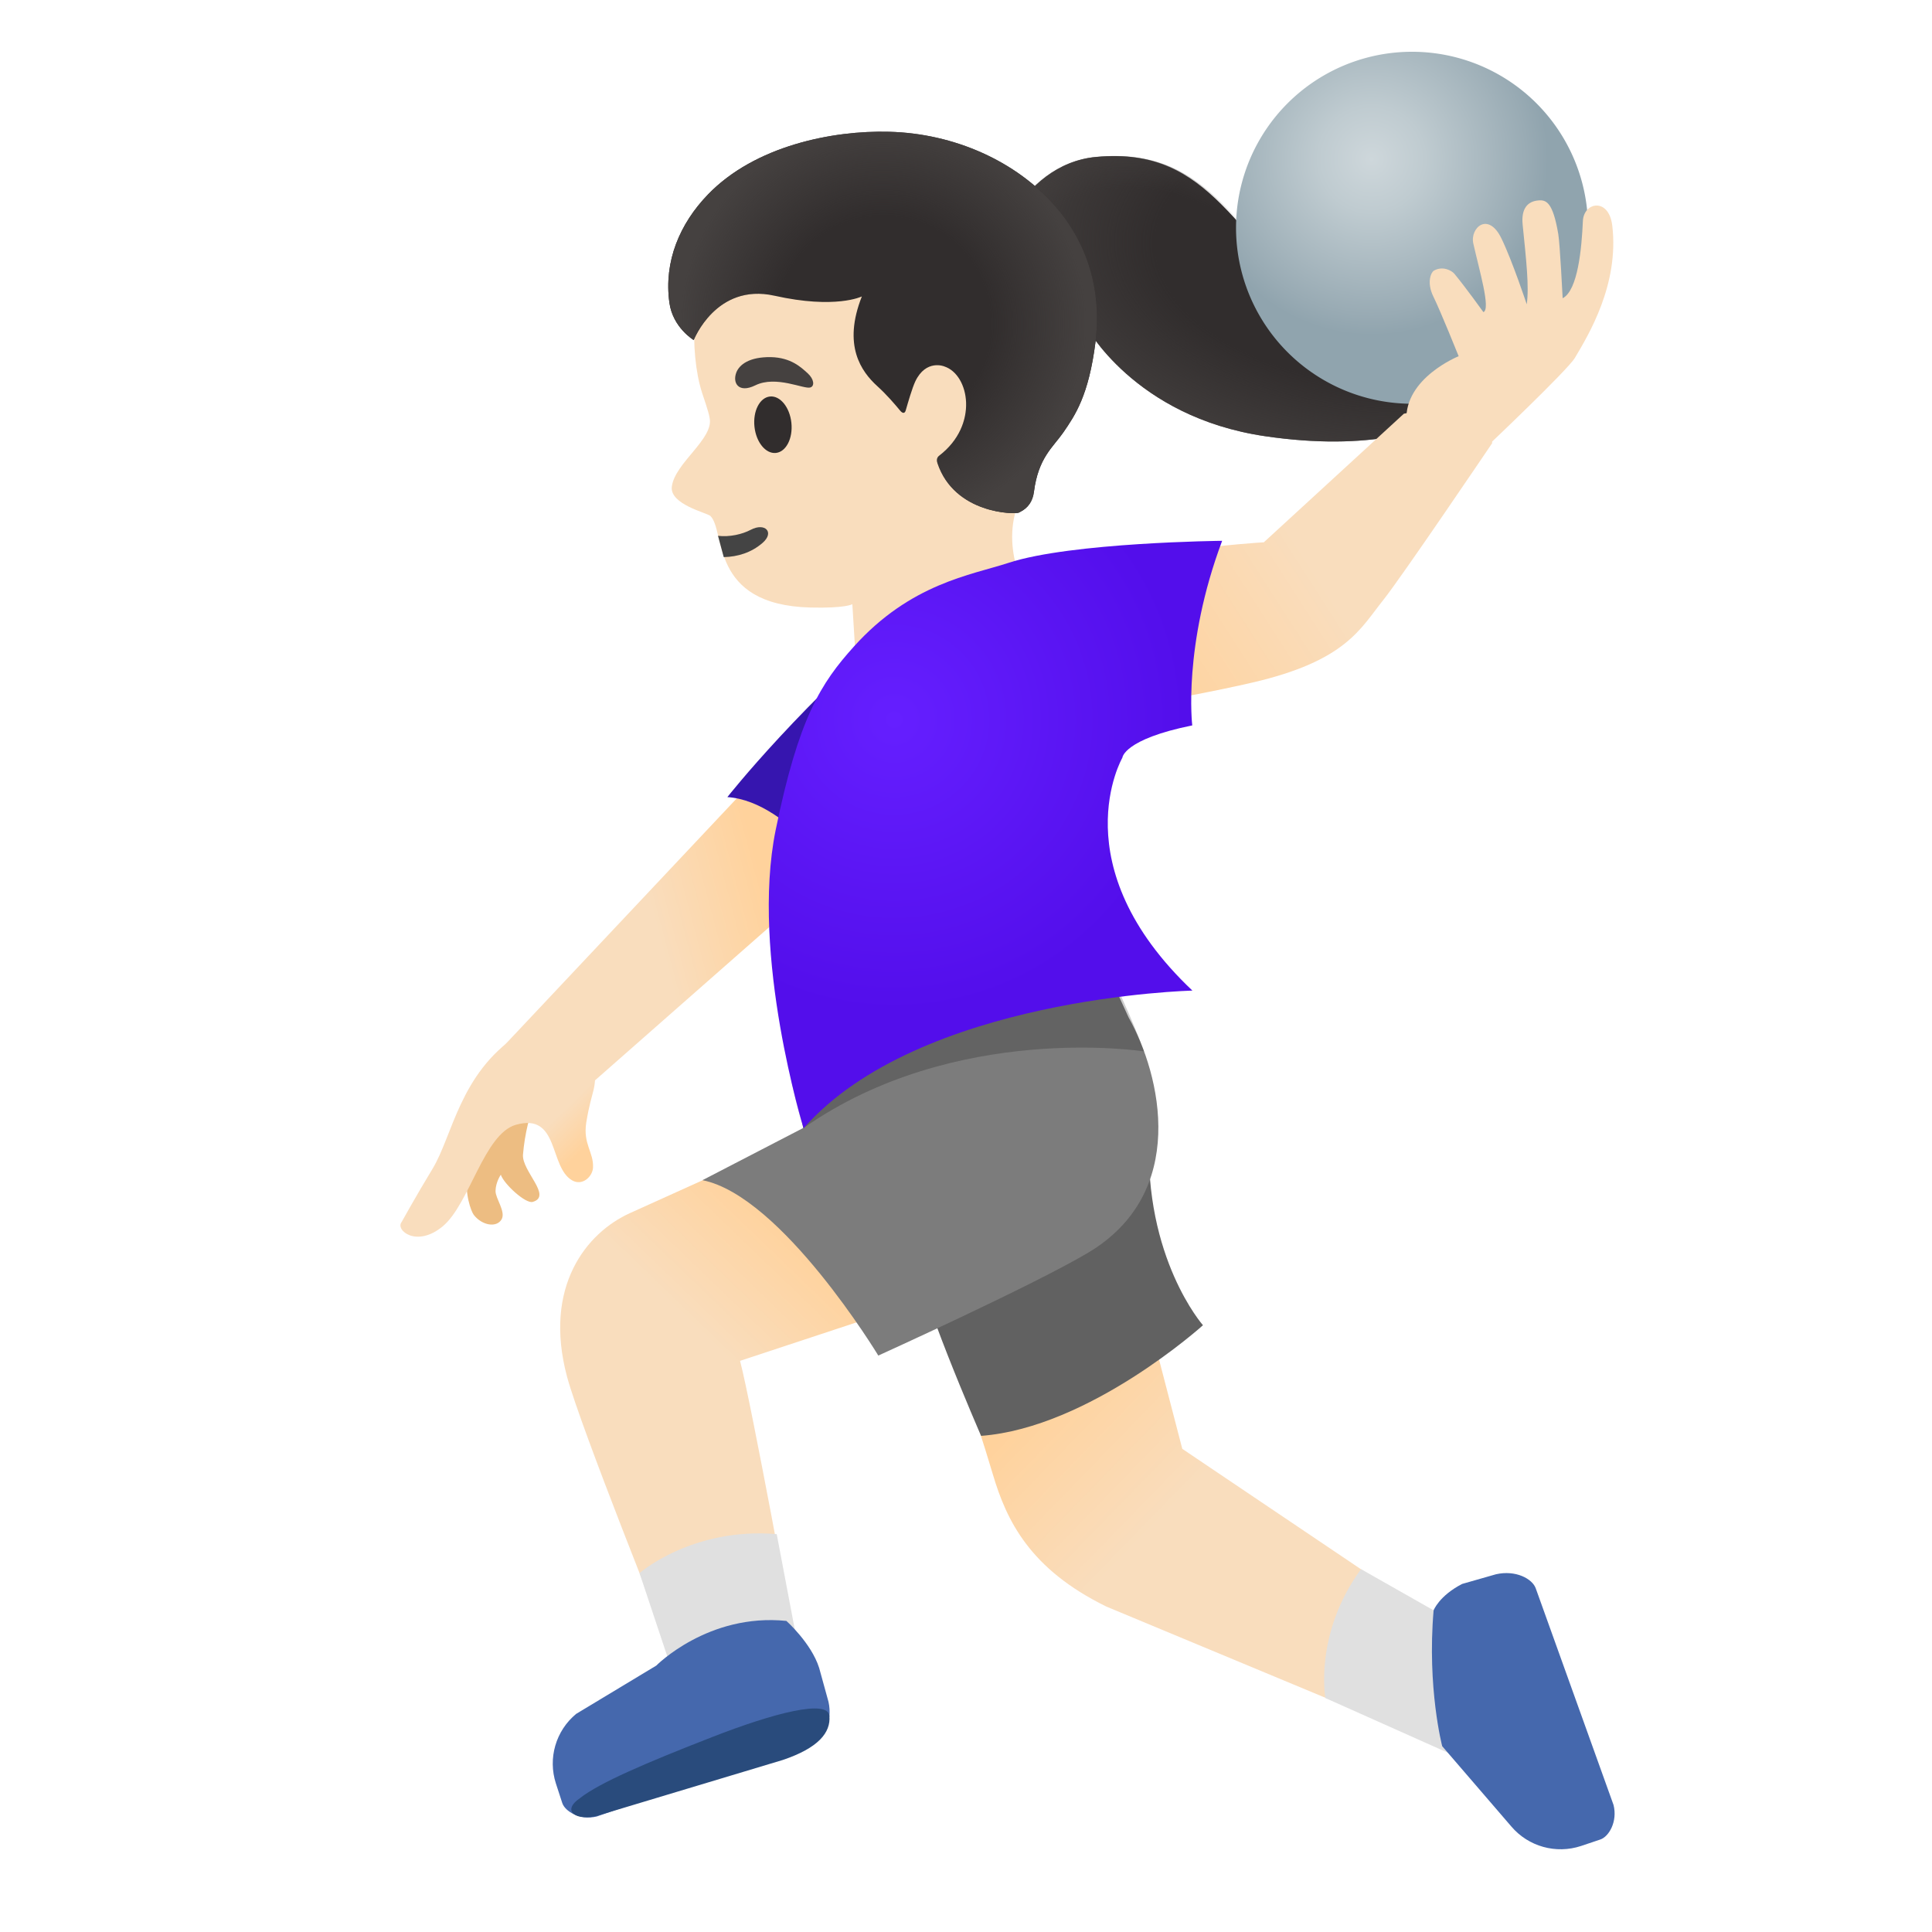 <svg viewBox="0 0 128 128" xmlns="http://www.w3.org/2000/svg">
  <defs>
    <linearGradient id="leg_2_" gradientTransform="matrix(0.996 0.088 0.088 -0.996 0 0)" gradientUnits="userSpaceOnUse" x1="100.214" x2="78.185" y1="-102.305" y2="-84.357">
      <stop offset="0.598" stop-color="#F9DDBD"/>
      <stop offset="1" stop-color="#FFD29C"/>
    </linearGradient>
    <linearGradient id="leg_3_" gradientTransform="matrix(1 0 0 -1 0 0)" gradientUnits="userSpaceOnUse" x1="40.125" x2="56.125" y1="-101.379" y2="-84.754">
      <stop offset="0.598" stop-color="#F9DDBD"/>
      <stop offset="1" stop-color="#FFD29C"/>
    </linearGradient>
    <linearGradient id="arm_2_" gradientTransform="matrix(1 0 0 -1 0 0)" gradientUnits="userSpaceOnUse" x1="32.4" x2="50.65" y1="-63.704" y2="-58.87">
      <stop offset="0.598" stop-color="#F9DDBD"/>
      <stop offset="1" stop-color="#FFD29C"/>
    </linearGradient>
    <linearGradient id="arm_3_" gradientTransform="matrix(0.986 0.168 0.168 -0.986 0 0)" gradientUnits="userSpaceOnUse" x1="106.336" x2="80.475" y1="-7.089" y2="-30.624">
      <stop offset="0.598" stop-color="#F9DDBD"/>
      <stop offset="1" stop-color="#FFD29C"/>
    </linearGradient>
    <linearGradient id="hand_2_" gradientTransform="matrix(1 0 0 -1 0 0)" gradientUnits="userSpaceOnUse" x1="31.007" x2="35.836" y1="-73.927" y2="-78.884">
      <stop offset="0.598" stop-color="#F9DDBD"/>
      <stop offset="1" stop-color="#FFD29C"/>
    </linearGradient>
    <linearGradient id="hand_3_" gradientTransform="matrix(0.996 -0.084 -0.084 -0.996 0 0)" gradientUnits="userSpaceOnUse" x1="102.588" x2="76.727" y1="-24.596" y2="-48.131">
      <stop offset="0.598" stop-color="#F9DDBD"/>
      <stop offset="1" stop-color="#FFD29C"/>
    </linearGradient>
    <radialGradient id="SVGID_4_" cx="91.386" cy="4.23" gradientTransform="matrix(0.987 0.161 0.161 -0.987 0 0)" gradientUnits="userSpaceOnUse" r="11.68">
      <stop offset="0" stop-color="#CED7DB"/>
      <stop offset="0.303" stop-color="#BFCBD0"/>
      <stop offset="0.88" stop-color="#99ABB4"/>
      <stop offset="1" stop-color="#90A4AE"/>
    </radialGradient>
    <radialGradient id="SVGID_5_" cx="71.739" cy="-25.156" gradientTransform="matrix(0.943 0.334 0.334 -0.943 0 0)" gradientUnits="userSpaceOnUse" r="19.422">
      <stop offset="0" stop-color="#651FFF"/>
      <stop offset="1" stop-color="#530EEB"/>
    </radialGradient>
    <radialGradient id="hairHighlights_2_" cx="58.002" cy="-22.786" gradientTransform="matrix(1 -0.023 -0.023 -1 0 0)" gradientUnits="userSpaceOnUse" r="13.473">
      <stop offset="0.526" stop-color="#454140" stop-opacity="0"/>
      <stop offset="1" stop-color="#454140"/>
    </radialGradient>
    <radialGradient id="SVGID_1_" cx="92.421" cy="-17.94" gradientTransform="matrix(0.998 0.071 0.041 -0.574 0 0)" gradientUnits="userSpaceOnUse" r="26.564">
      <stop offset="0.562" stop-color="#454140" stop-opacity="0"/>
      <stop offset="1" stop-color="#454140"/>
    </radialGradient>
    <radialGradient id="SVGID_2_" cx="20.542" cy="-59.823" gradientTransform="matrix(0.505 -0.863 -1.112 -0.652 0 0)" gradientUnits="userSpaceOnUse" r="13.994">
      <stop offset="0.58" stop-color="#454140" stop-opacity="0"/>
      <stop offset="1" stop-color="#454140"/>
    </radialGradient>
    <radialGradient id="SVGID_3_" cx="-18.25" cy="61.149" gradientTransform="matrix(-0.383 0.924 1.415 0.586 0 0)" gradientUnits="userSpaceOnUse" r="13.42">
      <stop offset="0" stop-color="#454140"/>
      <stop offset="0.526" stop-color="#454140" stop-opacity="0"/>
    </radialGradient>
  </defs>
  <path id="leg_1_" d="M78.33,95.99 L74.32,80.58 L61.84,85.63 C61.84,85.63 64.66,93.88 65.77,97.65 C66.69,100.77 68.24,103.96 73.3,106.44 L95.54,115.7 L96.14,107.99 L78.33,95.99 Z" fill="url(#leg_2_)"/>
  <path d="M90.17,103.96 C87.04,108.25 87.81,112.5 87.81,112.5 L96.32,116.3 L97.38,108.05 L90.17,103.96 Z" fill="#E0E0E0"/>
  <path d="M101.75,105.24 C101.53,104.6 100.42,104 99.11,104.3 L96.87,104.94 C95.34,105.73 94.98,106.69 94.98,106.69 C94.54,111.84 95.55,115.69 95.55,115.69 L100.13,121.01 C101.26,122.34 103.09,122.85 104.75,122.3 L106.03,121.87 C106.59,121.68 107.18,120.69 106.9,119.58 L101.75,105.24 Z" fill="#4568AD"/>
  <path d="M60.78,83.29 C60.54,84.91 65,95.13 65,95.13 C72.18,94.59 79.7,87.8 79.7,87.8 C79.7,87.8 75.78,83.36 76.14,75.21 L60.78,83.29 Z" fill="#616161"/>
  <path id="leg" d="M44.11,108.6 L52.62,108.53 C52.62,108.53 49.78,92.99 49.03,90.16 L68.83,83.62 L64.48,70.09 L41.74,80.37 C38.86,81.67 35.97,85.24 37.57,91.22 C38.5,94.65 44.11,108.6 44.11,108.6 Z" fill="url(#leg_3_)"/>
  <path d="M51.46,101.64 C45.87,101.17 42.37,104.22 42.37,104.22 L45.37,113.22 L53.12,110.4 L51.46,101.64 Z" fill="#E0E0E0"/>
  <path d="M53.92,115.37 C54.56,115.16 55.18,114.06 54.89,112.75 L54.27,110.5 C53.75,108.86 52.1,107.39 52.1,107.39 C46.92,106.86 43.48,110.35 43.48,110.35 L38.17,113.55 C36.82,114.67 36.29,116.49 36.83,118.16 L37.25,119.45 C37.43,120.01 38.42,120.61 39.53,120.35 L53.92,115.37 Z" fill="#4568AD"/>
  <path d="M47.17,115.09 C42.78,116.8 39.71,118.12 38.44,119.12 C37.11,120.03 38.27,120.66 39.57,120.3 L51.87,116.6 C54.2,115.81 55.05,114.8 54.95,113.68 C54.85,112.57 51.29,113.48 47.17,115.09 Z" fill="#294B7C"/>
  <path d="M46.54,78.19 C51.8,79.24 58.19,89.81 58.19,89.81 C58.19,89.81 68.4,85.18 72.05,83.02 C78.77,79.05 76.92,71.23 74.77,67.4 L72.04,61.44 L52.68,66.37 L52.42,70.55 L53.22,74.73 L46.54,78.19 Z" fill="#7C7C7C"/>
  <path id="shadow_x5F_shirt" d="M53.23,74.74 C63.27,67.69 75.8,69.66 75.8,69.66 C74.26,65.46 71.32,60.07 71.32,60.07 C71.32,60.07 52.5,65.04 52.14,67.62 C51.77,70.2 53.23,74.74 53.23,74.74 Z" opacity="0.2"/>
  <path id="arm_1_" d="M58.47,54.82 L53.7,47.7 L33.12,69.57 C33.12,69.57 33.12,71.11 34.9,72.16 C36.68,73.21 38.44,72.44 38.44,72.44 L58.47,54.82 Z" fill="url(#arm_2_)"/>
  <path id="tone" d="M33.03,72 C33.03,72 31.49,74.53 30.97,77.75 C30.76,79.08 31.22,80.27 31.39,80.49 C31.94,81.2 32.92,81.36 33.24,80.77 C33.51,80.26 32.83,79.41 32.83,78.91 C32.84,78.31 33.18,77.83 33.18,77.83 C33.39,78.45 34.82,79.76 35.29,79.63 C36.62,79.25 34.56,77.59 34.65,76.49 C34.89,73.63 35.98,71.76 35.98,71.76 L33.03,72 Z" fill="#EDBD82"/>
  <path id="hand_1_" d="M39.37,70.45 C39.57,72.26 39.21,72.09 38.84,74.38 C38.62,75.79 39.33,76.33 39.29,77.34 C39.27,77.94 38.59,78.6 37.9,78.2 C36.37,77.31 37.06,73.7 34.18,74.52 C32.07,75.12 31.11,79.76 29.34,81.24 C27.61,82.69 26.17,81.5 26.61,80.96 C26.61,80.96 27.55,79.26 28.66,77.43 C29.99,75.23 30.46,71.15 34.28,68.59 L39.37,70.45 Z" fill="url(#hand_2_)"/>
  <path id="shirt_1_" d="M60.91,40.05 C53.21,46.43 48.19,52.81 48.19,52.81 C52.46,53.09 56.28,59.29 56.28,59.29 C56.28,59.29 66.7,35.25 60.91,40.05 Z" fill="#3615AF"/>
  <path id="head_1_" d="M69.35,15.85 C67.17,11.15 59.89,8.71 54.86,9.93 C49.23,11.3 46.46,15.64 46.04,20.91 C45.89,22.82 46.09,24.7 46.51,26.01 C46.56,26.17 46.96,27.31 47.01,27.67 C47.33,29.06 44.71,30.66 44.51,32.24 C44.36,33.42 46.85,33.98 47.06,34.18 C48.09,35.15 46.96,40.07 53.68,40.25 C56.02,40.31 56.47,40.03 56.47,40.03 L56.94,47.66 L68.12,39.42 C68.12,39.42 66.05,36.14 67.69,32.84 C69.81,28.54 72.13,21.84 69.35,15.85 Z" fill="#F9DDBD"/>
  <path id="mouth_1_" d="M47.95,36.91 C48.88,36.89 49.78,36.61 50.52,35.97 C51.33,35.27 50.69,34.6 49.74,35.1 C49.17,35.4 48.34,35.59 47.57,35.5 L47.95,36.91 Z" fill="#444444"/>
  <path id="eye_1_" d="M52.431,28.008 C52.541,29.041 52.083,29.936 51.408,30.008 C50.732,30.081 50.095,29.302 49.985,28.27 C49.875,27.237 50.333,26.342 51.008,26.27 C51.684,26.198 52.321,26.976 52.431,28.008 Z" fill="#312D2D"/>
  <path id="eyebrow_1_" d="M50.04,25.53 C48.92,26.08 48.51,25.36 48.79,24.66 C49,24.15 49.65,23.64 51.07,23.66 C52.41,23.69 53.08,24.34 53.51,24.73 C53.94,25.12 53.98,25.58 53.69,25.67 C53.28,25.81 51.42,24.85 50.04,25.53 Z" fill="#454140"/>
  <path id="hair_2_" d="M88.07,20.67 C81.77,16.06 80.42,9.66 72.62,10.4 C67.48,10.89 65.17,17.26 65.79,19.08 C66.98,22.59 70.21,21.46 71.92,21.56 C71.92,21.56 75.11,27.62 83.82,28.9 C97.49,30.91 100.99,23.63 100.99,23.63 C100.99,23.63 94.13,25.1 88.07,20.67 Z" fill="#312D2D"/>
  <path d="M88.07,20.67 C81.77,16.06 80.62,9.68 72.62,10.4 C67.54,10.85 65.17,17.26 65.79,19.08 C66.98,22.59 70.21,21.46 71.92,21.56 C71.92,21.56 75.11,27.62 83.82,28.9 C97.49,30.91 100.99,23.63 100.99,23.63 C100.99,23.63 94.13,25.1 88.07,20.67 Z" fill="url(#SVGID_1_)"/>
  <path d="M85.33,18.11 C81.18,13.97 79.12,9.78 72.62,10.39 C67.48,10.88 65.2,17.08 65.82,18.9 C65.82,18.9 67.44,14.84 73.83,14.54 C80.21,14.26 85.33,18.11 85.33,18.11 Z" fill="url(#SVGID_2_)"/>
  <path d="M88.07,20.67 C86.5,19.52 85.12,18.15 83.81,16.7 C82.65,15.42 81.71,14.26 79.83,14.29 C76.86,14.34 74.04,18.98 75.62,22.24 C76.59,24.25 80.49,27.62 88.99,28.43 C98.18,29.32 101,23.61 101,23.61 C101,23.61 94.13,25.1 88.07,20.67 Z" fill="url(#SVGID_3_)"/>
  <path d="M105.21,15.09 A11.66 11.66 0 1 1 81.89,15.09 A11.66 11.66 0 1 1 105.21,15.09 Z" fill="url(#SVGID_4_)"/>
  <path id="arm" d="M68.48,38.87 C62.91,41.52 67.86,48.05 67.86,48.05 C67.86,48.05 78.61,46.25 82.98,45.22 C89.19,43.78 90.13,41.64 91.64,39.76 C92.85,38.25 98.86,29.36 98.86,29.36 L98.52,26.21 L93.01,27.41 L83.73,35.93 C83.73,35.92 73.35,36.56 68.48,38.87 Z" fill="url(#arm_3_)"/>
  <path id="hand" d="M93.18,27.87 C93.04,25.04 96.64,23.6 96.64,23.6 C96.64,23.6 95.43,20.59 94.96,19.64 C94.5,18.69 94.82,18.03 95,17.93 C95.58,17.6 96.17,17.92 96.35,18.13 C97.12,19.06 98.28,20.68 98.28,20.68 C98.78,20.48 98,17.88 97.61,16.13 C97.38,15.1 98.6,13.98 99.48,15.81 C100.21,17.32 101.15,20.16 101.15,20.16 C101.32,19 101.11,17.18 100.88,14.89 C100.77,13.82 101.21,13.34 101.91,13.28 C102.43,13.23 102.88,13.37 103.24,15.51 C103.35,16.15 103.53,19.76 103.53,19.76 C104.54,19.24 104.79,16.45 104.87,14.65 C104.92,13.38 106.6,13.06 106.82,14.97 C107.27,18.85 105.26,22.16 104.34,23.71 C103.86,24.52 98.56,29.54 98.56,29.54 L93.18,27.87 Z" fill="url(#hand_3_)"/>
  <path d="M79,65.63 C70.24,57.34 74.36,50.2 74.36,50.2 C74.36,50.2 74.44,48.98 78.99,48.06 C78.99,48.06 78.35,42.81 80.97,35.83 C80.97,35.83 70.96,35.93 66.82,37.29 C64.34,38.1 60.33,38.65 56.56,42.85 C54.4,45.25 52.91,47.55 51.39,54.99 C49.7,63.28 53.24,74.75 53.24,74.75 C60.88,66.05 79,65.63 79,65.63 Z" fill="url(#SVGID_5_)"/>
  <path id="hair_3_" d="M69.94,13.69 C67.36,10.7 63.24,8.84 58.91,8.73 C55.14,8.63 50.01,9.67 46.91,12.88 C45.04,14.81 43.97,17.32 44.35,20.06 C44.58,21.71 45.96,22.53 45.96,22.53 C45.96,22.53 47.44,18.73 51.3,19.59 C55.36,20.5 57.1,19.64 57.1,19.64 C55.82,22.88 57.05,24.61 58.13,25.59 C58.75,26.15 59.32,26.82 59.64,27.21 C59.81,27.41 59.95,27.4 60.01,27.18 C60.16,26.66 60.43,25.72 60.64,25.27 C61.35,23.78 62.56,24.27 62.57,24.28 C64.21,24.82 64.87,28.15 62.24,30.18 C62.18,30.23 62,30.35 62.11,30.69 C63.24,34.06 67.27,34.09 67.51,33.96 C67.51,33.96 67.52,33.95 67.52,33.95 C67.54,33.94 67.56,33.93 67.58,33.92 C68.11,33.66 68.42,33.21 68.5,32.59 C68.79,30.33 69.75,29.65 70.44,28.66 C71.23,27.51 72.13,26.21 72.58,22.65 C72.99,19.27 72.08,16.18 69.94,13.69 Z" fill="#312D2D"/>
  <path id="hairHighlights_1_" d="M69.94,13.69 C67.36,10.7 63.24,8.84 58.91,8.73 C55.14,8.63 50.01,9.67 46.91,12.88 C45.04,14.81 43.97,17.32 44.35,20.06 C44.58,21.71 45.96,22.53 45.96,22.53 C45.96,22.53 47.44,18.73 51.3,19.59 C55.36,20.5 57.1,19.64 57.1,19.64 C55.82,22.88 57.05,24.61 58.13,25.59 C58.75,26.15 59.32,26.82 59.64,27.21 C59.81,27.41 59.95,27.4 60.01,27.18 C60.16,26.66 60.43,25.72 60.64,25.27 C61.35,23.78 62.56,24.27 62.57,24.28 C64.21,24.82 64.87,28.15 62.24,30.18 C62.18,30.23 62,30.35 62.11,30.69 C63.24,34.06 67.27,34.09 67.51,33.96 C67.51,33.96 67.52,33.95 67.52,33.95 C67.54,33.94 67.56,33.93 67.58,33.92 C68.11,33.66 68.42,33.21 68.5,32.59 C68.79,30.33 69.75,29.65 70.44,28.66 C71.23,27.51 72.13,26.21 72.58,22.65 C72.99,19.27 72.08,16.18 69.94,13.69 Z" fill="url(#hairHighlights_2_)"/>
</svg>